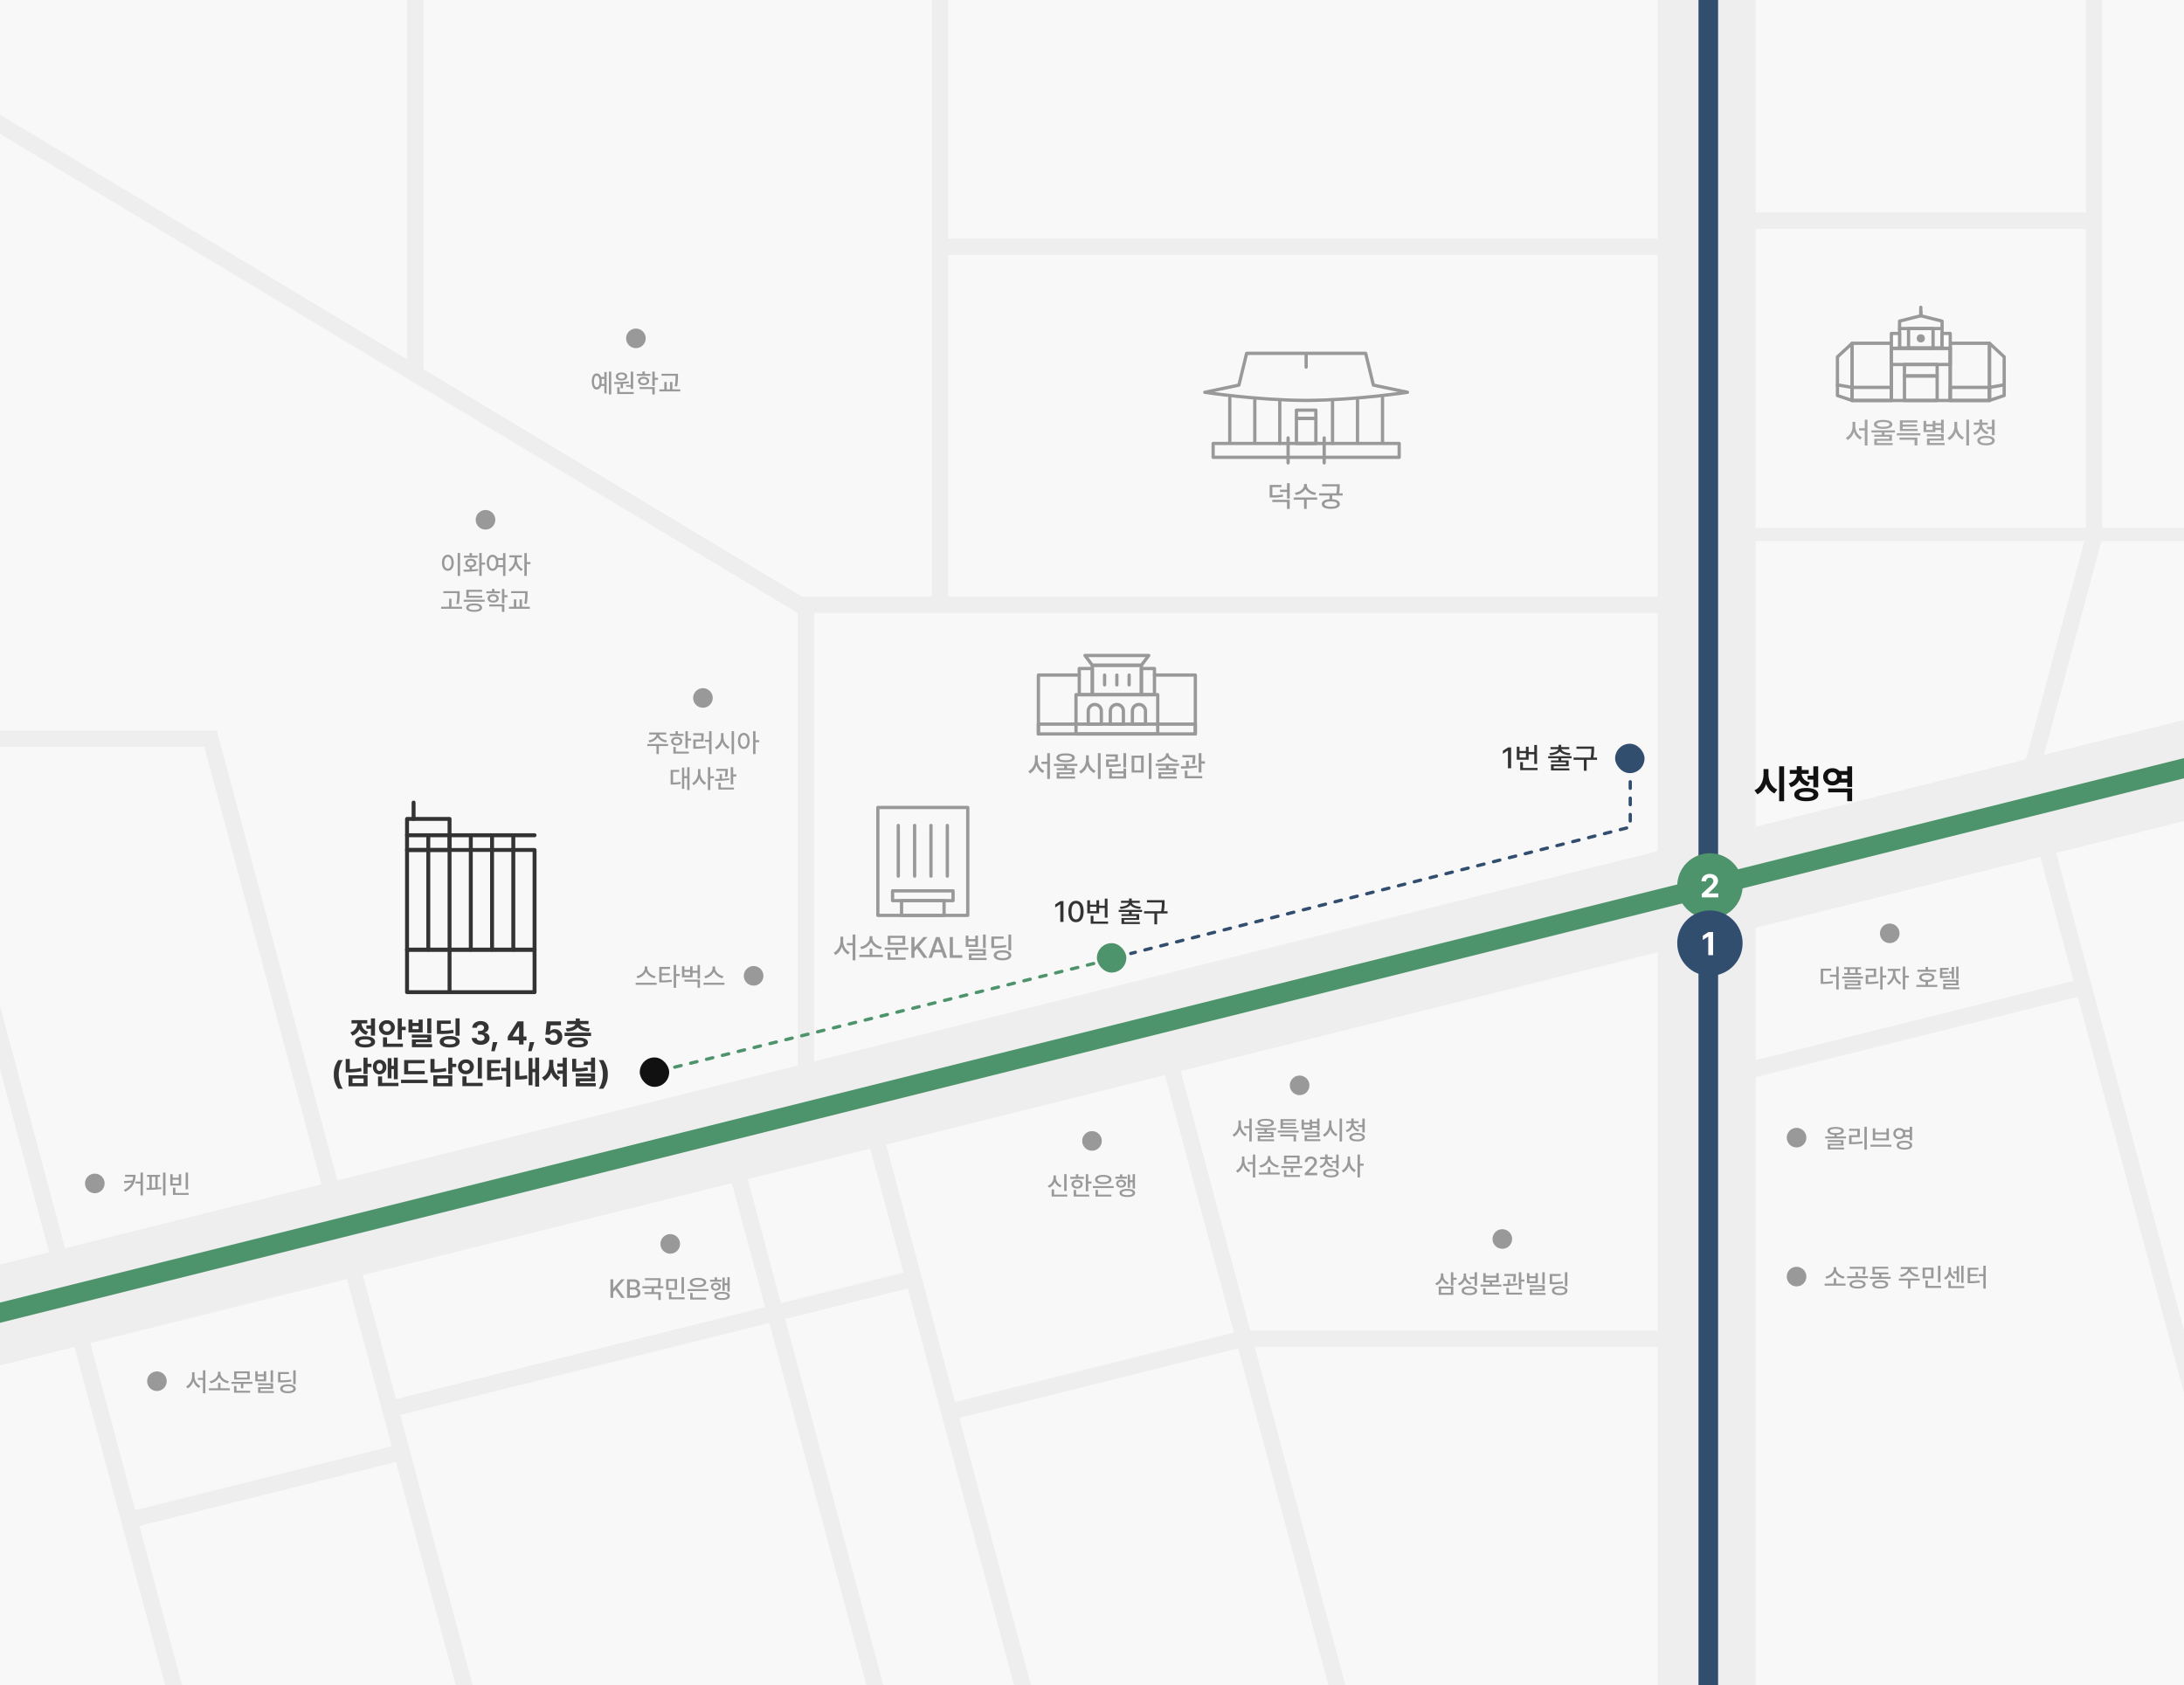 <svg xmlns="http://www.w3.org/2000/svg" width="1336" height="1031" viewBox="0 0 1336 1031">
    <rect x="0" y="0" width="1336" height="1031" fill="#808080" stroke="none"/>
    <defs>
        <clipPath id="clip-path">
            <path id="패스_7226" data-name="패스 7226" d="M0 0h1336v1031H0z" transform="translate(292 910)" style="stroke:#707070;fill:none"/>
        </clipPath>
        <style>
            .cls-15,.cls-16,.cls-5,.cls-7{fill:none}.cls-4{fill:#999}.cls-5,.cls-7,.cls-8{stroke:#999}.cls-15,.cls-16,.cls-5,.cls-7,.cls-8{stroke-linecap:round}.cls-15,.cls-5,.cls-8{stroke-linejoin:round}.cls-5,.cls-7,.cls-8{stroke-width:2px}.cls-13,.cls-8{fill:#fff}.cls-11{fill:#4d936b}.cls-12{fill:#324e6f}.cls-14{fill:#333}.cls-15,.cls-16{stroke:#333;stroke-width:2.4px}.cls-19{fill:#111}
        </style>
    </defs>
    <g id="map_pc" transform="translate(-292 -910)" style="clip-path:url(#clip-path)">
        <g id="map" transform="translate(0 -748)">
            <path id="사각형_1215" data-name="사각형 1215" transform="translate(292 1658)" style="fill:#f8f8f8" d="M0 0h1336v1031H0z"/>
            <g id="주변_건물" data-name="주변 건물" transform="translate(-6 534)">
                <path id="패스_7245" data-name="패스 7245" class="cls-4" d="M-35.922-9.109V-11.5h-1.5v2.391a7.181 7.181 0 0 1-3.625 6.328l.937 1.2a7.484 7.484 0 0 0 3.453-4.555 7.144 7.144 0 0 0 3.407 4.292l.906-1.187a6.733 6.733 0 0 1-3.578-6.078zm2.031 2.3h3.125v8.168h1.466v-14.031h-1.469v4.656h-3.125zm13.125-5.7c-3.156-.008-5.008.859-5 2.406-.008 1.57 1.844 2.422 5 2.422s4.992-.852 5-2.422c-.007-1.553-1.843-2.42-5-2.413zm-6.375 6.828h5.625v1.2h-4.094v1.109h8.156v1.094h-8.141v3.465h10V.047h-8.547V-1.2h8.156v-3.284h-4.047v-1.2h5.656v-1.175h-12.764zm2.922-4.422c-.008-.82 1.227-1.289 3.453-1.3 2.242.008 3.477.477 3.469 1.3.008.867-1.227 1.3-3.469 1.312-2.226-.009-3.461-.451-3.453-1.318zm23.672 4.8h-12.8v1.172h12.8zm-11.344 3.569h8.2v3.062h1.516v-4.25h-9.719zm.219-4.766h9.656v-1.141h-8.156v-1.234h7.7V-10h-7.7v-1.141h8.062v-1.172h-9.562zm23.844-6.172H10.7v1.922H7.641v-1.281H6.172v1.891h-3.5v-1.891H1.187v6.125h6.454v-1.156H10.7v1.672h1.469zm-9.5 5.578V-9h3.5v1.906zm.344 3.484H10.7v1.172H3.047v3.594h9.625V-.031H4.531v-1.3h7.641v-3.435H3.016zM7.641-8.2v-1.409H10.7V-8.2zm11.844-.906V-11.5h-1.5v2.391a7.047 7.047 0 0 1-3.75 6.328l.906 1.25a7.458 7.458 0 0 0 3.617-4.562A7.215 7.215 0 0 0 22.3-1.844l.891-1.172a6.787 6.787 0 0 1-3.707-6.093zm4.968 10.465h1.484v-14.031h-1.484zm8.625-11.046v-.172h3.047v-1.187h-3.031v-1.687h-1.485v1.687h-3.047v1.187h3.047v.172a4.545 4.545 0 0 1-3.437 4.156l.7 1.141a5.506 5.506 0 0 0 3.5-3.117 5.426 5.426 0 0 0 3.487 2.757l.7-1.156c-2.129-.594-3.481-2.133-3.481-3.781zM30.422-1.3c-.008 1.648 1.8 2.6 4.734 2.594 2.93.008 4.727-.945 4.734-2.594-.008-1.641-1.8-2.57-4.734-2.578-2.937.011-4.742.941-4.734 2.578zm1.469 0c-.008-.9 1.209-1.419 3.265-1.419s3.258.519 3.266 1.419c-.008.909-1.211 1.448-3.266 1.456C33.1.148 31.883-.391 31.891-1.3zm3.8-6.234h2.672v3.344h1.484v-8.484h-1.488v3.924h-2.672zm-69.457 20.425V10.5h-1.5v2.391a7.181 7.181 0 0 1-3.625 6.328l.937 1.2a7.484 7.484 0 0 0 3.454-4.552 7.144 7.144 0 0 0 3.406 4.289l.906-1.187a6.733 6.733 0 0 1-3.578-6.078zm2.031 2.3h3.125v8.172h1.469V9.328h-1.469v4.656h-3.125zm19.562 5.141h-5.734V17h-1.469v3.328h-5.609v1.219h12.812zm-12.375-4.3.656 1.219a7.428 7.428 0 0 0 5.242-3.766 7.433 7.433 0 0 0 5.273 3.766l.641-1.219c-2.7-.453-5.141-2.531-5.141-4.75v-1.063h-1.562v1.062c-.006 2.219-2.413 4.297-5.108 4.75zm26.187.375h-12.811v1.2h5.781v2.719h1.469v-2.717h5.563zm-11.217 6.624h9.8v-1.2h-8.316V19h-1.484zm.047-8.078h9.515V9.984h-9.515zm1.453-1.172v-2.625h6.594v2.625zM3.156 22h7.609v-1.469H5.547v-.094l2.3-2.328c2.125-2.086 2.719-3.094 2.734-4.359-.016-1.836-1.523-3.219-3.7-3.219a3.415 3.415 0 0 0-3.719 3.437h1.619a1.912 1.912 0 0 1 2.062-2A1.889 1.889 0 0 1 8.937 13.8c0 .992-.617 1.711-1.859 3l-3.922 3.95zm13.937-9.687v-.172h3.047v-1.188h-3.031V9.266h-1.484v1.687h-3.047v1.187h3.047v.172a4.545 4.545 0 0 1-3.437 4.156l.7 1.141a5.506 5.506 0 0 0 3.5-3.117 5.426 5.426 0 0 0 3.484 2.758l.7-1.156c-2.127-.594-3.478-2.133-3.478-3.781zM14.437 20.7c-.008 1.648 1.8 2.6 4.734 2.594 2.93.008 4.727-.945 4.734-2.594-.008-1.641-1.8-2.57-4.734-2.578-2.937.011-4.741.941-4.734 2.578zm1.469 0c-.008-.906 1.211-1.422 3.266-1.422s3.258.516 3.266 1.422c-.008.906-1.211 1.445-3.266 1.453-2.055-.005-3.272-.544-3.266-1.453zm3.8-6.234h2.672v3.344h1.484V9.328h-1.487v3.922H19.7zm11.172-1.578V10.5h-1.487v2.391a7.167 7.167 0 0 1-3.609 6.281l.922 1.2a7.519 7.519 0 0 0 3.445-4.492 7.257 7.257 0 0 0 3.32 4.227l.922-1.187a6.843 6.843 0 0 1-3.516-6.029zm4.562 10.437h1.484v-7.153h2.25v-1.266h-2.25V9.328h-1.487z" transform="translate(1093 1821)"/>
                <path id="패스_7246" data-name="패스 7246" class="cls-4" d="M-36.109-10.656v-1.3h-1.469v1.328a5 5 0 0 1-3.484 4.719l.8 1.172a5.83 5.83 0 0 0 3.484-3.437 5.708 5.708 0 0 0 3.266 3.047L-32.7-6.3a4.708 4.708 0 0 1-3.409-4.356zm-2.8 11.812h8.937v-5.047h-8.937zm1.453-1.2V-2.7h6.016v2.653zm6-4.469h1.484v-3.549h2.031v-1.219h-2.031v-3.391h-1.484zm9.281-6.062v-1.312h-1.469v1.375a5.006 5.006 0 0 1-3.547 4.734l.8 1.187a5.79 5.79 0 0 0 3.516-3.469 5.576 5.576 0 0 0 3.281 3.047l.812-1.156a4.641 4.641 0 0 1-3.39-4.409zm-2.719 9.234C-24.9.344-23.1 1.3-20.156 1.3c2.93.008 4.727-.953 4.734-2.641-.008-1.7-1.8-2.68-4.734-2.672-2.944-.01-4.744.974-4.735 2.669zm1.469 0c-.008-.961 1.211-1.516 3.266-1.516 2.039 0 3.258.555 3.266 1.516-.007.927-1.224 1.474-3.263 1.466-2.055.008-3.274-.539-3.266-1.469zm3.516-7.266h2.953v4.2h1.484v-8.266h-1.484v2.844h-2.953zm9.734-3.531h-1.469v5.656h3.969v1.375h-5.641v1.219H-.547v-1.221H-6.2v-1.375h4v-5.656h-1.488v1.656h-6.484zM-11.7 1.031h9.719v-1.2H-10.2v-2.722h-1.5zm1.531-8.719v-1.64h6.484v1.641zm18.481-3.921H1.25v1.219h5.6a19.118 19.118 0 0 1-.367 3.562l1.469.141a22.363 22.363 0 0 0 .359-4.141zM.406-5.484l.141 1.2a53.567 53.567 0 0 0 8.734-.578l-.094-1.075c-1.406.2-2.953.312-4.453.375v-2.907H3.266v2.953c-1.024.024-2 .032-2.86.032zm2.125 6.515h9.516v-1.2H4.016v-2.94H2.531zm7.547-3.187h1.516v-4.813h1.922v-1.25h-1.922v-4.453h-1.516zm15.859-10.516h-1.468v7.281h1.469zM15.078-5.953h6.656v-6.141h-1.468v1.906h-3.735v-1.906h-1.453zm1.453-1.187v-1.907h3.734v1.906zm.219 3.578h7.734v1.2H16.8v3.549h9.625V.031h-8.191v-1.312h7.719v-3.438h-9.2zm23.031-9.109H38.3v8.531h1.484zM29.016-5.344h1.172a34.894 34.894 0 0 0 6.937-.469l-.141-1.219a32.076 32.076 0 0 1-6.5.484v-3.844h5.187v-1.2h-6.655zm1.3 3.969c0 1.7 1.8 2.7 4.766 2.7C38 1.32 39.82.32 39.828-1.375c-.008-1.711-1.828-2.711-4.75-2.7-2.961-.011-4.766.989-4.766 2.7zm1.5 0c0-.992 1.2-1.531 3.266-1.531 2.055 0 3.289.539 3.281 1.531.008.961-1.227 1.516-3.281 1.516-2.074 0-3.27-.555-3.27-1.516z" transform="translate(1217 1915)"/>
                <path id="패스_7238" data-name="패스 7238" class="cls-4" d="M-20.031-10.687v-1.063h-1.562v1.062c-.008 2.281-2.422 4.422-5.078 4.922l.656 1.234A7.609 7.609 0 0 0-20.8-8.453a7.483 7.483 0 0 0 5.2 3.922l.687-1.234c-2.687-.485-5.118-2.641-5.118-4.922zm-7.11 10.171h12.812V-1.75h-12.812zm21.016-10.921h-6.594v9.453h1.125a38.616 38.616 0 0 0 6.609-.437l-.141-1.2a36.412 36.412 0 0 1-6.094.437v-3.144h4.812v-1.188h-4.812v-2.7h5.094zm2.234 12.765h1.484v-7.234h2.25v-1.25h-2.25v-5.516h-1.484zm6.563-13.172H1.187v6.75h6.454v-2.781H10.7v3.531h1.484v-8.328H10.7v3.578H7.641v-2.75H6.172v2.2h-3.5zm0 5.547v-2.172h3.5V-6.3zM2.7-2.453h8v3.781h1.484v-4.969H2.7zm18.75-8.234v-1.063h-1.559v1.062c-.008 2.281-2.422 4.422-5.078 4.922l.656 1.234a7.609 7.609 0 0 0 5.219-3.922 7.483 7.483 0 0 0 5.2 3.922l.687-1.234c-2.692-.484-5.122-2.64-5.122-4.921zM14.344-.516h12.812V-1.75H14.344z" transform="translate(714 1727)"/>
                <path id="패스_7236" data-name="패스 7236" class="cls-4" d="M-15.547-12.672h-1.484V1.359h1.484zm-11.109 5.953c0 3.023 1.508 4.93 3.625 4.922 2.078.008 3.609-1.9 3.609-4.922 0-2.992-1.531-4.9-3.609-4.906-2.117.008-3.625 1.914-3.625 4.906zm1.437 0c-.008-2.2.883-3.57 2.187-3.578 1.281.008 2.172 1.383 2.172 3.578 0 2.227-.891 3.594-2.172 3.594-1.304 0-2.195-1.367-2.187-3.594zm22.875-5.953h-1.484v14h1.484v-6.89h2.11v-1.25h-2.11zm-11.14 10.188.234 1.234a50.223 50.223 0 0 0 8.719-.562l-.094-1.094a41.383 41.383 0 0 1-3.656.328v-1.367c1.581-.227 2.633-1.188 2.64-2.539-.007-1.578-1.39-2.616-3.375-2.625-1.992.008-3.359 1.047-3.344 2.625-.016 1.352 1.016 2.3 2.594 2.539v1.422c-1.334.039-2.617.039-3.718.039zm.266-7.344h8.391v-1.187h-3.454v-1.625h-1.485v1.625h-3.453zm2.25 3.344c0-.9.781-1.469 1.953-1.469s1.945.57 1.953 1.469c-.008.891-.781 1.445-1.953 1.437-1.173.008-1.954-.547-1.954-1.437zm15.28-5.141C2.227-11.617.75-9.711.766-6.719.75-3.7 2.227-1.789 4.312-1.8a3.281 3.281 0 0 0 3.047-2.216h3.359v5.375h1.469v-14.031h-1.468v3.047H7.258a3.251 3.251 0 0 0-2.946-2zm-2.14 4.906c.008-2.2.875-3.57 2.141-3.578 1.266.008 2.133 1.383 2.141 3.578-.008 2.227-.875 3.594-2.141 3.594S2.18-4.492 2.172-6.719zM7.68-8.406h3.039v3.172h-3a7.425 7.425 0 0 0 .141-1.484 8.1 8.1 0 0 0-.18-1.688zm11.539-.141v-1.484h3.047v-1.234h-7.672v1.234h3.156v1.484a7.1 7.1 0 0 1-3.672 6.031l.875 1.172A7.651 7.651 0 0 0 18.5-5.859 7.16 7.16 0 0 0 21.953-1.7l.847-1.159a6.611 6.611 0 0 1-3.581-5.688zm4.547 9.875h1.484v-7.2h2.25v-1.25h-2.25v-5.547h-1.484zm-39.578 9.344H-25.8v1.2h8.5v.172a30.529 30.529 0 0 1-.547 6.375l1.5.156a33.425 33.425 0 0 0 .531-6.531zm-11.329 10.766h12.766V20.2h-6.437v-4.934h-1.469V20.2h-4.859zm26.61-5.532h-12.782v1.219H-.531zm-11.269 4.86c0 1.625 1.82 2.539 4.859 2.531 3.016.008 4.82-.906 4.828-2.531-.008-1.625-1.812-2.547-4.828-2.547-3.036 0-4.859.922-4.859 2.547zm.078-6.078h9.7v-1.2h-8.228v-2.441h8.141V9.828h-9.609zm1.422 6.078c-.008-.891 1.219-1.391 3.359-1.406 2.109.016 3.344.516 3.344 1.406s-1.234 1.383-3.344 1.391c-2.137-.009-3.359-.493-3.359-1.391zM8.875 10.75H5.453V9.266H3.969v1.484H.531v1.187h8.344zM1.3 15.109c-.011 1.539 1.38 2.547 3.4 2.547s3.391-1.008 3.391-2.547-1.372-2.531-3.391-2.546c-2.02.015-3.411 1.015-3.4 2.546zM2.266 20h7.766v3.328h1.484V18.8h-9.25zm.469-4.891c-.016-.859.781-1.4 1.969-1.406 1.187.008 1.984.547 2 1.406-.016.867-.812 1.391-2 1.391s-1.985-.523-1.97-1.391zm7.3 2.969h1.484v-3.719h2.031v-1.234h-2.034v-3.8h-1.485zm15.687-7.406H15.656v1.2h8.578v.3a28.74 28.74 0 0 1-.484 6.128l1.453.156a32.16 32.16 0 0 0 .516-6.281zM14.344 21.438h12.765V20.2h-4.8v-4.528h-1.45V20.2h-2.015v-4.528h-1.485V20.2h-3.015z" transform="translate(595 1475)"/>
                <path id="패스_7235" data-name="패스 7235" class="cls-4" d="M-15.094-12.672h-1.422v14h1.422zm-11.89 6.047c0 3.039 1.187 4.945 3.016 4.937a2.84 2.84 0 0 0 2.625-2.187h2.031V.641h1.406v-13.047h-1.406v3.031h-2.039a2.818 2.818 0 0 0-2.617-2.172c-1.832-.008-3.016 1.891-3.016 4.922zm1.359 0c-.008-2.234.617-3.539 1.656-3.531 1.031-.008 1.687 1.3 1.687 3.531s-.656 3.539-1.687 3.531c-1.039.008-1.664-1.306-1.656-3.531zm4.586-1.547h1.727v3.078h-1.727a9.379 9.379 0 0 0 .117-1.531 9.577 9.577 0 0 0-.117-1.547zm19.367-4.484h-1.484v8.219h-2.813v1.047h2.812v1.344h1.484zm-11.7 6.391.188 1.187c1.133 0 2.437 0 3.8-.055v2.648H-7.9v-2.726c1.234-.086 2.492-.211 3.687-.414l-.094-1.062a82.441 82.441 0 0 1-9.068.421zm1.094-3.391c-.008 1.492 1.414 2.437 3.484 2.437 2.047 0 3.469-.945 3.469-2.437S-6.75-12.125-8.8-12.125c-2.075 0-3.489.984-3.481 2.469zm.844 10.687h10.106v-1.2h-8.641v-2.909h-1.469zm.562-10.687c-.008-.836.836-1.375 2.078-1.359 1.2-.016 2.055.523 2.062 1.359-.01.828-.868 1.344-2.068 1.344-1.239 0-2.083-.516-2.075-1.344zM8.875-11.25H5.453v-1.484H3.969v1.484H.531v1.187h8.344zM1.3-6.891c-.011 1.539 1.38 2.547 3.4 2.547s3.394-1.008 3.394-2.547S6.719-9.422 4.7-9.437c-2.02.015-3.411 1.015-3.4 2.546zM2.266-2h7.766v3.328h1.484V-3.2h-9.25zm.469-4.891C2.719-7.75 3.516-8.289 4.7-8.3c1.187.008 1.984.547 2 1.406-.016.867-.812 1.391-2 1.391s-1.981-.52-1.966-1.388zm7.3 2.969h1.484v-3.719h2.031v-1.234h-2.034v-3.8h-1.485zm15.687-7.406H15.656v1.2h8.578v.3A28.74 28.74 0 0 1 23.75-3.7l1.453.156a32.16 32.16 0 0 0 .516-6.281zM14.344-.562h12.765V-1.8h-4.8v-4.528h-1.45V-1.8h-2.015v-4.528h-1.485V-1.8h-3.015z" transform="translate(687 1364)"/>
                <path id="패스_7237" data-name="패스 7237" class="cls-4" d="M-21.289-4.781h-12.766v1.2h5.625v4.893h1.453v-4.89h5.687zm-12.047-2.235.563 1.172a6.946 6.946 0 0 0 5.1-3.086 6.937 6.937 0 0 0 5.133 3.086l.547-1.172c-2.648-.359-4.8-1.914-4.828-3.641h4.328v-1.187h-10.374v1.187h4.359c-.047 1.727-2.219 3.282-4.828 3.641zm24.109-5.641h-1.484v10.47h1.484v-4.735H-7.2v-1.234h-2.027zm-10.984 2.829h8.344v-1.2h-3.422v-1.641h-1.484v1.641h-3.437zm.766 3.312c-.008 1.586 1.375 2.616 3.406 2.625 2.008-.008 3.391-1.039 3.391-2.625 0-1.6-1.383-2.648-3.391-2.641-2.031-.007-3.414 1.04-3.406 2.641zm1.345 7.547h9.469v-1.2h-7.984v-2.847H-18.1zm.094-7.547c-.016-.922.781-1.492 1.969-1.5 1.187.008 1.984.578 2 1.5-.016.914-.812 1.477-2 1.469-1.19.008-1.986-.553-1.971-1.469zm23.264-6.156H3.789v5.266H1.227v1.234h2.562v7.531h1.469zM-5.914-10.2h4.875v2.594h-4.844v5.641h1.109a36.4 36.4 0 0 0 6.406-.469l-.124-1.222a32.893 32.893 0 0 1-5.908.437v-3.187H.4v-5h-6.314zM12.57-9.109V-11.5h-1.5v2.391a7.047 7.047 0 0 1-3.75 6.328l.906 1.25a7.458 7.458 0 0 0 3.617-4.562 7.215 7.215 0 0 0 3.539 4.25l.891-1.172a6.787 6.787 0 0 1-3.703-6.094zm4.969 10.468h1.484v-14.031h-1.484zm7.469-12.984c-2.094.008-3.586 1.914-3.578 4.906-.008 3.019 1.484 4.93 3.578 4.919 2.094.008 3.586-1.9 3.594-4.922-.008-2.989-1.502-4.895-3.594-4.903zm-2.156 4.906c-.008-2.2.883-3.57 2.156-3.578 1.3.008 2.172 1.383 2.172 3.578 0 2.227-.875 3.594-2.172 3.594-1.274 0-2.164-1.367-2.156-3.594zm7.828 8.047h1.484v-7.265h2.25v-1.25h-2.25v-5.484H30.68zm-38.891 8h-1.422v5.547h-1.812V9.609H-12.8v13h1.359v-6.515h1.812v7.234h1.422zm-11.547 10.641h.937a24.667 24.667 0 0 0 5.172-.422l-.109-1.219a22.968 22.968 0 0 1-4.516.375v-6.484h3.766v-1.2h-5.25zm18.219-7.078V10.5h-1.484v2.391a7.167 7.167 0 0 1-3.609 6.281l.922 1.2a7.519 7.519 0 0 0 3.445-4.492 7.257 7.257 0 0 0 3.32 4.227l.922-1.187a6.843 6.843 0 0 1-3.516-6.029zm4.562 10.437h1.485v-7.156h2.25v-1.266h-2.25V9.328H3.023zm12.2-12.937H8.164v1.219h5.6a19.118 19.118 0 0 1-.367 3.562l1.469.141a22.363 22.363 0 0 0 .359-4.141zM7.32 16.516l.141 1.2a53.567 53.567 0 0 0 8.734-.578l-.095-1.075c-1.406.2-2.953.313-4.453.375v-2.907H10.18v2.953c-1.024.024-2 .032-2.86.032zm2.125 6.516h9.516v-1.2H10.93v-2.941H9.445zm7.547-3.187h1.516v-4.814h1.922v-1.25h-1.922V9.328h-1.516z" transform="translate(728 1584)"/>
                <path id="패스_7241" data-name="패스 7241" class="cls-4" d="M-13.086-11.25h-6.391v1.2h4.914a10.245 10.245 0 0 1-.406 2.281l-5.227.328.234 1.281 4.539-.43a10.044 10.044 0 0 1-4.82 4.539l.828 1.125c4.977-2.527 6.321-6.199 6.329-10.324zm-.031 5.344h3.078v7.234h1.469v-14h-1.469v5.547h-3.078zm18.359-6.766h-1.5v14h1.5zM-6.43-3.3l.172 1.234a58.626 58.626 0 0 0 8.938-.543L2.6-3.7c-.7.078-1.414.148-2.141.2v-6.516h1.455v-1.219h-7.969v1.219h1.469v6.7c-.648.016-1.266.016-1.844.016zm3.281-.039v-6.68h2.157v6.6c-.727.036-1.453.067-2.156.083zm12.766-8.333H8.164V-4.7h6.656v-6.969h-1.468v2.234H9.617zm0 5.781v-2.39h3.734v2.391zM9.8 1.031h9.578v-1.2H11.3v-3.222H9.8zm7.75-3.375h1.484v-10.312h-1.479z" transform="translate(394 1854)"/>
                <path id="패스_7247" data-name="패스 7247" class="cls-4" d="M-37.023-1.672h-5.734V-5h-1.469v3.328h-5.609v1.219h12.812zM-49.4-5.969l.656 1.219A7.428 7.428 0 0 0-43.5-8.516a7.433 7.433 0 0 0 5.273 3.766l.641-1.219c-2.7-.453-5.141-2.531-5.141-4.75v-1.062h-1.562v1.062C-44.3-8.5-46.7-6.422-49.4-5.969zm19.7 2.094c-3 0-4.922.961-4.922 2.594S-32.7 1.3-29.7 1.3c3.031.008 4.945-.953 4.953-2.578-.003-1.636-1.917-2.597-4.953-2.597zM-36-5.031h12.734v-1.2h-6.164v-2.628h-1.453v2.625h-5.109zm1.484-5.766h8.187A12.574 12.574 0 0 1-26.7-7.25l1.453.156a12.606 12.606 0 0 0 .391-3.719v-1.172h-9.656zm1.375 9.516c-.016-.922 1.32-1.461 3.437-1.469 2.141.008 3.469.547 3.484 1.469-.007.906-1.335 1.429-3.48 1.437-2.113-.008-3.448-.531-3.433-1.437zM-9.4-5.859h-5.67v-1.485h4.187v-1.187h-8.234v-2.328h8.141v-1.172h-9.609v4.687h4.078v1.484h-5.673v1.187H-9.4zm-11.264 4.64c0 1.625 1.82 2.539 4.859 2.547 3.016-.008 4.82-.922 4.828-2.547-.008-1.625-1.812-2.539-4.828-2.547-3.039.008-4.859.922-4.859 2.547zm1.5 0c-.008-.883 1.219-1.391 3.359-1.391 2.109 0 3.344.508 3.344 1.391 0 .9-1.234 1.391-3.344 1.375-2.14.016-3.367-.476-3.359-1.375zM8.32-4.781H-4.445v1.2H1.18v4.893h1.453v-4.89H8.32zM-3.727-7.016l.562 1.172a6.946 6.946 0 0 0 5.1-3.086A6.937 6.937 0 0 0 7.07-5.844l.547-1.172c-2.648-.359-4.8-1.914-4.828-3.641h4.328v-1.187H-3.258v1.187H1.1C1.055-8.93-1.117-7.375-3.727-7.016zm20.5-4.469h-6.656v6.578h6.656zm-5.2 5.391v-4.187H15.3v4.187zm.266 7h9.578V-.312h-8.081v-3.282h-1.5zm7.672-3.531h1.484v-10.031h-1.487zm15.637-10.047h-1.406v10.5h1.406zM23.18-5.266l.828 1.141a5.573 5.573 0 0 0 2.742-3.141 4.955 4.955 0 0 0 2.57 2.781l.828-1.141a4.421 4.421 0 0 1-2.7-4.078v-2h-1.44v2a5.021 5.021 0 0 1-2.828 4.438zm2.687 6.3h9.687v-1.2h-8.218v-3.287h-1.469zm3.033-9.05h2.047v5.437h1.422v-9.844h-1.424v3.187H28.9zm19.812-4.656h-1.47V-7.5h-2.781v1.219h2.781v7.64h1.469zM37.68-1.953h1.094a38.308 38.308 0 0 0 6.391-.422l-.156-1.2a32.264 32.264 0 0 1-5.828.391v-3.128h4.453V-7.5H39.18v-2.719h5.047v-1.2H37.68z" transform="translate(1464 1911)"/>
                <path id="패스_7248" data-name="패스 7248" class="cls-4" d="M6.891-12.516c-3.156-.008-5.008.859-5 2.406-.008 1.446 1.554 2.282 4.25 2.41v.984H.516v1.187h12.765v-1.19H7.594V-7.7c2.727-.117 4.289-.953 4.3-2.406-.011-1.55-1.847-2.417-5.003-2.41zM2.047-3.359H10.2v1.094H2.062v3.452h10V.047H3.516V-1.2h8.156v-3.284H2.047zm1.391-6.75c-.008-.82 1.227-1.289 3.453-1.3 2.242.008 3.477.477 3.469 1.3.008.867-1.227 1.3-3.469 1.312-2.227-.003-3.461-.445-3.454-1.312zm22.531-2.562h-1.485v14.03h1.484zM15.125-10.2h5.047v2.719h-5.031V-2h1.187a41.329 41.329 0 0 0 7.062-.516l-.14-1.218a39.607 39.607 0 0 1-6.594.5V-6.3h5.031v-5.109h-6.562zm25.859 8.5H28.172v1.216h12.812zM29.641-4.359h9.828V-11.7H38v2.516h-6.875V-11.7h-1.484zm1.484-1.172v-2.485H38v2.484zm14.75-6.328A3.394 3.394 0 0 0 42.2-8.5a3.4 3.4 0 0 0 3.672 3.344A3.7 3.7 0 0 0 48.68-6.3h3.508v1.891h1.484v-8.266h-1.485v1.975h-3.5a3.69 3.69 0 0 0-2.812-1.159zM43.625-8.5a2.05 2.05 0 0 1 2.25-2.078A2.049 2.049 0 0 1 48.094-8.5a2.066 2.066 0 0 1-2.219 2.078 2.067 2.067 0 0 1-2.25-2.078zm.625 7.109c-.008 1.7 1.8 2.7 4.734 2.687 2.916.004 4.727-.984 4.735-2.687C53.711-3.1 51.9-4.1 48.984-4.094c-2.929-.006-4.742.994-4.734 2.703zm1.453 0c-.008-1 1.227-1.555 3.281-1.562 2.055.008 3.281.562 3.281 1.562 0 .961-1.227 1.523-3.281 1.516C46.93.133 45.7-.43 45.7-1.391zm3.664-8.125h2.82v2h-2.82a3.37 3.37 0 0 0 .148-.984 3.545 3.545 0 0 0-.148-1.016z" transform="translate(1414 1826)"/>
                <path id="패스_7242" data-name="패스 7242" class="cls-4" d="M-29.008-9.109V-11.5h-1.5v2.391a7.181 7.181 0 0 1-3.625 6.328l.937 1.2a7.484 7.484 0 0 0 3.453-4.555 7.144 7.144 0 0 0 3.406 4.289l.906-1.187a6.733 6.733 0 0 1-3.577-6.075zm2.031 2.3h3.125v8.168h1.469v-14.031h-1.469v4.656h-3.125zm19.563 5.137h-5.734V-5h-1.469v3.328h-5.609v1.219h12.812zm-12.375-4.3.656 1.219a7.428 7.428 0 0 0 5.242-3.766A7.433 7.433 0 0 0-8.617-4.75l.641-1.219c-2.7-.453-5.141-2.531-5.141-4.75v-1.062h-1.563v1.062c-.008 2.219-2.414 4.297-5.109 4.75zM6.4-5.594H-6.414v1.2h5.781v2.719H.836v-2.716H6.4zM-4.82 1.031h9.8v-1.2h-8.316V-3H-4.82zm.047-8.078h9.515v-4.969h-9.515zm1.453-1.172v-2.625h6.593v2.625zm22.344-4.453h-1.469v7.281h1.469zM8.164-5.953h6.656v-6.141h-1.468v1.906H9.617v-1.906H8.164zm1.453-1.188v-1.906h3.734v1.906zm.219 3.578h7.734v1.2H9.883v3.55h9.625V.031H11.32v-1.312h7.719v-3.438h-9.2zm23.031-9.109h-1.484v8.531h1.484zM22.1-5.344h1.172a34.894 34.894 0 0 0 6.937-.469l-.139-1.218a32.076 32.076 0 0 1-6.5.484v-3.844h5.187v-1.2H22.1zm1.3 3.969c0 1.7 1.8 2.7 4.766 2.7 2.922-.008 4.742-1.008 4.75-2.7-.008-1.711-1.828-2.711-4.75-2.7-2.966-.011-4.766.989-4.766 2.7zm1.5 0c0-.992 1.2-1.531 3.266-1.531 2.055 0 3.289.539 3.281 1.531.008.961-1.227 1.516-3.281 1.516-2.072 0-3.266-.555-3.266-1.516z" transform="translate(446 1975)"/>
                <path id="패스_3802" data-name="패스 3802" class="cls-4" d="M0 0h14v14H0z" transform="translate(1322 1874)"/>
                <path id="패스_7249" data-name="패스 7249" class="cls-4" d="M-35.813-11.375h-6.422v9.3h1.109a31.614 31.614 0 0 0 6.359-.469l-.172-1.219a30.049 30.049 0 0 1-5.8.453v-6.828h4.922zm-.8 4.937h3.891v7.8h1.484v-14.034h-1.484v5h-3.891zm19.078-5.812h-10.387v1.125h2.047V-8.7h-1.984v1.141h10.266V-8.7h-1.969v-2.422h2.031zm-11.559 6.891h12.766v-1.172h-12.766zm1.531 2.2h8.156v1.047h-8.141v3.3h10V.062h-8.547v-1.124h8.156v-3.2h-9.625zm3.157-5.541v-2.422h3.359V-8.7zm20.047-3.969h-1.469V1.359h1.469v-7.312h2.25V-7.2h-2.25zm-10.36 2.469h4.937v2.734h-4.906v5.484h1.141a35.621 35.621 0 0 0 6.7-.516l-.141-1.2a33.218 33.218 0 0 1-6.234.469v-3.037h4.906v-5.141h-6.406zM3.437-8.547v-1.484h3.047v-1.234h-7.672v1.234h3.157v1.484A7.1 7.1 0 0 1-1.7-2.516l.875 1.172a7.651 7.651 0 0 0 3.544-4.515A7.16 7.16 0 0 0 6.172-1.7l.844-1.156a6.611 6.611 0 0 1-3.579-5.691zm4.547 9.875h1.485v-7.2h2.25v-1.25h-2.25v-5.547H7.984zM28.422-10.7h-5.016v-1.766h-1.469v1.766h-5.031v1.2h11.516zM16.3-.25h12.809v-1.2h-5.7V-3.3c2.422-.156 3.93-1.125 3.922-2.68.008-1.687-1.8-2.68-4.656-2.672-2.891-.008-4.68.984-4.672 2.672-.008 1.555 1.484 2.523 3.937 2.68v1.852H16.3zm3.219-5.734c-.016-.969 1.156-1.5 3.156-1.5 1.969 0 3.148.531 3.141 1.5.008.977-1.172 1.508-3.141 1.516-2.003-.009-3.175-.54-3.159-1.516zm16.562-5.859H30.75v6.219h.906A28.657 28.657 0 0 0 36.812-6l-.141-1.156a23.257 23.257 0 0 1-4.531.344v-1.422h3.391v-1.141h-3.39v-1.3h3.937zm-3.409 8.452h7.937v1.109H32.7v3.469h9.891V.031h-8.419v-1.218h7.891v-3.375h-9.391zm3.5-5h1.734v3.125h1.406v-7.156h-1.406v2.844h-1.734zm4.484 3.25h1.406v-7.516h-1.406z" transform="translate(1454 1728)"/>
                <path id="패스_7243" data-name="패스 7243" class="cls-4" d="M-36.586 0h1.719v-3.516l1.328-1.531L-29.9 0h2.078L-32.4-6.219l4.562-5.094h-2.156l-4.734 5.391h-.141v-5.391h-1.719zm10.172 0h4.328c2.641 0 3.828-1.312 3.828-3.047a2.623 2.623 0 0 0-2.344-2.8v-.109A2.32 2.32 0 0 0-18.7-8.344c0-1.68-1.164-2.969-3.578-2.969h-4.141zm1.714-1.469v-3.609h2.516a2.014 2.014 0 0 1 2.219 1.953c0 .937-.656 1.648-2.281 1.656zm0-4.953v-3.422h2.312c1.352 0 2 .7 2 1.641a1.848 1.848 0 0 1-2.031 1.781zm18.828-5.594h-9.578v1.2h8.109a16.889 16.889 0 0 1-.339 3.738h-9.375v1.2h5.641v2.391h-4.328V-2.3h8.453v3.628H-5.8v-4.812h-4.13v-2.391h5.687v-1.2h-1.945a17.56 17.56 0 0 0 .32-3.891zm10.031.531h-6.651v6.578h6.656zm-5.2 5.391v-4.187H2.7v4.187zm.266 7H8.8V-.312H.727v-3.282h-1.5zM6.9-2.625h1.483v-10.031H6.9zm16.467-2.734H10.6v1.187h12.767zm-11.39-4.047c-.008 1.766 1.953 2.836 5 2.844 3.031-.008 4.992-1.078 5-2.844-.008-1.758-1.969-2.8-5-2.8-3.047-.005-5.008 1.042-5 2.8zm.234 10.437h9.719v-1.2h-8.219v-2.862h-1.5zm1.3-10.437c-.008-1 1.32-1.609 3.469-1.609s3.477.609 3.469 1.609c.008 1.039-1.328 1.625-3.469 1.625s-3.48-.586-3.472-1.625zm22.859-3.266h-1.409v3.7h-1.625v-3.437h-1.391v8.078h1.391V-7.75h1.625v3.906h1.406zM24.352-9.906h7.078v-1.172h-2.782v-1.484H27.18v1.484h-2.828zm.548 3.062c0 1.453 1.25 2.406 3 2.406 1.789 0 3.031-.953 3.031-2.406S29.687-9.25 27.9-9.25c-1.752 0-3 .95-3 2.406zm1.328 0c0-.8.68-1.32 1.672-1.312 1.008-.008 1.7.516 1.687 1.312.008.8-.68 1.32-1.687 1.328-.994-.007-1.673-.531-1.673-1.328zm.719 5.687C26.93.414 28.711 1.3 31.68 1.3c2.977.008 4.758-.883 4.766-2.453-.008-1.586-1.789-2.484-4.766-2.484s-4.75.895-4.735 2.481zm1.469 0C28.4-2.039 29.6-2.508 31.68-2.5c2.086-.008 3.273.461 3.281 1.344-.008.844-1.2 1.328-3.281 1.312-2.08.016-3.28-.468-3.266-1.312z" transform="translate(708 1918)"/>
                <path id="패스_7244" data-name="패스 7244" class="cls-4" d="M-15.531-12.656h-1.484v10.25h1.484zm-11.532 7.094.8 1.172A6.036 6.036 0 0 0-22.8-7.945a5.88 5.88 0 0 0 3.437 3.3l.766-1.187a4.937 4.937 0 0 1-3.45-4.668v-1.391h-1.516v1.391a5.29 5.29 0 0 1-3.5 4.938zm2.375 6.594h9.578v-1.2h-8.078v-3.2h-1.5zm22.375-13.688H-3.8v10.469h1.484v-4.735h2.035v-1.234h-2.032zM-13.3-9.828h8.344v-1.2h-3.419v-1.641h-1.484v1.641H-13.3zm.766 3.312c-.005 1.586 1.378 2.616 3.409 2.625C-7.117-3.9-5.734-4.93-5.734-6.516c0-1.6-1.383-2.648-3.391-2.641-2.031-.007-3.414 1.04-3.406 2.641zm1.344 7.547h9.469v-1.2H-9.7v-2.847h-1.484zm.094-7.547c-.016-.922.781-1.492 1.969-1.5 1.187.008 1.984.578 2 1.5-.016.914-.812 1.477-2 1.469-1.186.008-1.982-.553-1.967-1.469zm24.377 1.157H.516v1.187h12.765zM1.891-9.406c-.008 1.766 1.953 2.836 5 2.844 3.031-.008 4.992-1.078 5-2.844-.008-1.758-1.969-2.8-5-2.8-3.047-.005-5.008 1.042-5 2.8zm.234 10.437h9.719v-1.2H3.625v-2.862h-1.5zm1.3-10.437c-.008-1 1.32-1.609 3.469-1.609s3.477.609 3.469 1.609c.008 1.039-1.328 1.625-3.469 1.625s-3.48-.586-3.472-1.625zm22.859-3.266h-1.409v3.7H23.25v-3.437h-1.391v8.078h1.391V-7.75h1.625v3.906h1.406zM14.266-9.906h7.078v-1.172h-2.782v-1.484h-1.468v1.484h-2.828zm.547 3.062c0 1.453 1.25 2.406 3 2.406 1.789 0 3.031-.953 3.031-2.406S19.6-9.25 17.812-9.25c-1.75 0-3 .95-3 2.406zm1.328 0c0-.8.68-1.32 1.672-1.312 1.008-.008 1.7.516 1.687 1.312.008.8-.68 1.32-1.687 1.328-.993-.007-1.672-.531-1.672-1.328zm.719 5.687C16.844.414 18.625 1.3 21.594 1.3c2.977.008 4.758-.883 4.766-2.453-.008-1.586-1.789-2.484-4.766-2.484s-4.75.895-4.735 2.481zm1.469 0c-.016-.883 1.187-1.352 3.266-1.344 2.086-.008 3.273.461 3.281 1.344-.008.844-1.2 1.328-3.281 1.312-2.079.017-3.283-.467-3.267-1.311z" transform="translate(966 1855)"/>
                <circle id="타원_413" data-name="타원 413" class="cls-4" cx="6" cy="6" r="6" transform="translate(1087 1782)"/>
                <circle id="타원_425" data-name="타원 425" class="cls-4" cx="6" cy="6" r="6" transform="translate(1211 1876)"/>
                <circle id="타원_414" data-name="타원 414" class="cls-4" cx="6" cy="6" r="6" transform="translate(960 1816)"/>
                <circle id="타원_415" data-name="타원 415" class="cls-4" cx="6" cy="6" r="6" transform="translate(702 1879)"/>
                <circle id="타원_416" data-name="타원 416" class="cls-4" cx="6" cy="6" r="6" transform="translate(388 1963)"/>
                <circle id="타원_417" data-name="타원 417" class="cls-4" cx="6" cy="6" r="6" transform="translate(350 1842)"/>
                <circle id="타원_418" data-name="타원 418" class="cls-4" cx="6" cy="6" r="6" transform="translate(722 1545)"/>
                <circle id="타원_419" data-name="타원 419" class="cls-4" cx="6" cy="6" r="6" transform="translate(589 1436)"/>
                <circle id="타원_420" data-name="타원 420" class="cls-4" cx="6" cy="6" r="6" transform="translate(681 1325)"/>
                <circle id="타원_421" data-name="타원 421" class="cls-4" cx="6" cy="6" r="6" transform="translate(1448 1689)"/>
                <circle id="타원_422" data-name="타원 422" class="cls-4" cx="6" cy="6" r="6" transform="translate(1391 1899)"/>
                <circle id="타원_424" data-name="타원 424" class="cls-4" cx="6" cy="6" r="6" transform="translate(1391 1814)"/>
                <circle id="타원_423" data-name="타원 423" class="cls-4" cx="6" cy="6" r="6" transform="translate(753 1715)"/>
            </g>
            <g id="서울시립미술관" transform="translate(51.921 482)">
                <path id="패스_7239" data-name="패스 7239" class="cls-4" d="M-48.19-10.248v-2.689h-1.687v2.689a8.079 8.079 0 0 1-4.078 7.119l1.055 1.354A8.419 8.419 0 0 0-49.017-6.9a8.037 8.037 0 0 0 3.832 4.825l1.02-1.336a7.575 7.575 0 0 1-4.025-6.837zm2.285 2.584h3.516v9.193h1.652v-15.785h-1.653v5.238h-3.516zm14.765-6.416c-3.551-.009-5.634.967-5.625 2.707-.009 1.767 2.074 2.725 5.625 2.725s5.616-.958 5.625-2.725c-.008-1.74-2.074-2.716-5.625-2.707zm-7.172 7.68h6.328v1.354h-4.605V-3.8h9.176v1.23h-9.158v3.9h11.25V.053h-9.615v-1.407h9.176v-3.691h-4.553V-6.4h6.363v-1.317h-14.362zm3.287-4.975c-.009-.923 1.38-1.45 3.885-1.459 2.522.009 3.911.536 3.9 1.459.009.976-1.38 1.468-3.9 1.477-2.505-.007-3.893-.502-3.884-1.475zm18.053 1.125v-2.689h-1.687v2.689a7.927 7.927 0 0 1-4.219 7.119l1.02 1.406a8.391 8.391 0 0 0 4.069-5.133 8.117 8.117 0 0 0 3.981 4.781l1-1.318a7.635 7.635 0 0 1-4.164-6.853zm5.59 11.777h1.67v-15.783h-1.67zM5.862-14.238h-1.67v8.684h1.67zm-12.27 2.092h5.59v1.74h-5.554v4.553h1.318a46.159 46.159 0 0 0 7.7-.51l-.211-1.354a42.061 42.061 0 0 1-7.172.475v-1.863H.835V-13.5h-7.242zM-4.474 1.3H5.862v-6.116H4.21v1.705H-2.8v-1.705h-1.67zM-2.8-.053v-1.74h7.01v1.74zm19.42-12.691H9.237v10.353h7.383zm-5.73 9v-7.682H15v7.682zm8.842 5.273H21.4v-15.785h-1.67zm12.216-15.187v-.527h-1.705v.527c-.009 1.811-2.5 3.331-5.572 3.674l.58 1.266c2.558-.316 4.816-1.406 5.836-3.015 1.011 1.608 3.27 2.7 5.854 3.015l.58-1.266c-3.068-.343-5.564-1.864-5.573-3.674zm-8.033 7.189h6.328v1.406h-4.605v1.283h9.176v1.23h-9.159v3.886h11.25V.053H27.29v-1.389h9.176v-3.726h-4.553v-1.407h6.363V-7.8H23.915zm24.328-6.592H40.3v1.371h6.3a21.507 21.507 0 0 1-.413 4.008l1.652.158a25.159 25.159 0 0 0 .4-4.658zM39.349-6.17l.158 1.354a60.263 60.263 0 0 0 9.826-.65l-.105-1.214c-1.582.229-3.322.352-5.01.422v-3.27h-1.653v3.322c-1.151.027-2.25.036-3.216.036zm2.391 7.33h10.704V-.193h-9.035V-3.5h-1.67zm8.49-3.586h1.705V-7.84H54.1v-1.406h-2.165v-5.01h-1.706z" transform="translate(923.078 1651)"/>
                <g id="icon_03" transform="translate(5 16.707)">
                    <path id="패스_3804" data-name="패스 3804" class="cls-5" d="M0 0h24v50H0z" transform="rotate(-90 1250.791 357.501)"/>
                    <g id="그룹_1855" data-name="그룹 1855" transform="translate(900.63 1589.601)">
                        <path id="사각형_835" data-name="사각형 835" class="cls-5" d="M0 0h8v8a4 4 0 0 1-4 4h0a4 4 0 0 1-4-4V0h0z" transform="rotate(-180 4.08 6.346)"/>
                        <path id="사각형_8096" data-name="사각형 8096" class="cls-5" d="M0 0h8v8a4 4 0 0 1-4 4h0a4 4 0 0 1-4-4V0h0z" transform="rotate(-180 10.83 6.345)"/>
                        <path id="사각형_8097" data-name="사각형 8097" class="cls-5" d="M0 0h8v8a4 4 0 0 1-4 4h0a4 4 0 0 1-4-4V0h0z" transform="rotate(-180 17.579 6.345)"/>
                    </g>
                    <path id="사각형_836" data-name="사각형 836" class="cls-5" transform="rotate(-90 1239.29 369.001)" d="M0 0h6v96H0z"/>
                    <path id="사각형_838" data-name="사각형 838" class="cls-5" transform="rotate(-90 1239.791 344.502)" d="M0 0h16v8H0z"/>
                    <path id="사각형_8098" data-name="사각형 8098" class="cls-5" transform="rotate(-90 1258.791 325.502)" d="M0 0h16v8H0z"/>
                    <g id="그룹_1857" data-name="그룹 1857" transform="translate(903.542 1565.732)">
                        <path id="사각형_839" data-name="사각형 839" class="cls-5" transform="rotate(-180 14.874 9.28)" d="M0 0h30v18H0z"/>
                        <g id="그룹_1856" data-name="그룹 1856" transform="translate(7.247 6.561)">
                            <path id="패스_3805" data-name="패스 3805" class="cls-5" d="M341.84 4043.475v6" transform="translate(-334.34 -4043.475)"/>
                            <path id="패스_3806" data-name="패스 3806" class="cls-5" d="M341.84 4043.475v6" transform="translate(-341.84 -4043.475)"/>
                            <path id="패스_3807" data-name="패스 3807" class="cls-5" d="M341.84 4043.475v6" transform="translate(-326.84 -4043.475)"/>
                        </g>
                    </g>
                    <path id="합치기_1" data-name="합치기 1" class="cls-5" d="M14.043 6H4.5L0 0h39l-4.5 6z" transform="translate(898.79 1560.292)"/>
                    <path id="패스_3810" data-name="패스 3810" class="cls-5" d="M-14081.469-5794h-25v36" transform="translate(14976.758 7366.293)"/>
                    <path id="패스_7227" data-name="패스 7227" class="cls-5" d="M-14106.469-5794h25v36" transform="translate(15047.758 7366.293)"/>
                </g>
            </g>
            <g id="서울시립미술관-2" data-name="서울시립미술관" transform="translate(-70.29 598.962)">
                <path id="패스_7240" data-name="패스 7240" class="cls-4" d="M-49.21-10.248v-2.689h-1.69v2.689a8.079 8.079 0 0 1-4.078 7.119l1.055 1.354A8.419 8.419 0 0 0-50.036-6.9 8.037 8.037 0 0 0-46.2-2.074l1.02-1.336a7.575 7.575 0 0 1-4.03-6.838zm2.285 2.584h3.516v9.193h1.652v-15.785h-1.652v5.238h-3.516zm22.008 5.783h-6.451v-3.744h-1.652v3.744h-6.311V-.51h14.414zm-13.922-4.834.738 1.371A8.356 8.356 0 0 0-32.2-9.58a8.362 8.362 0 0 0 5.933 4.236l.721-1.371c-3.041-.51-5.783-2.848-5.783-5.344v-1.2h-1.758v1.2c-.013 2.497-2.72 4.834-5.752 5.344zm29.461.422h-14.414v1.354h6.5v3.059h1.652v-3.059h6.258zM-22 1.16h11.021V-.193h-9.352v-3.182H-22zm.053-9.088h10.705v-5.59h-10.704zm1.635-1.318V-12.2h7.418v2.953zM-7.5 0h1.934v-3.955l1.494-1.723L.026 0h2.338l-5.15-7 5.133-5.73H-.079l-5.326 6.068h-.158v-6.064H-7.5zM5.036 0 6.2-3.357h4.957L12.313 0h2.057L9.782-12.727H7.55L2.979 0zM6.75-4.975l1.872-5.432h.088l1.881 5.432zM15.987 0h7.682v-1.67h-5.748v-11.057h-1.934zm21.99-14.256h-1.652v8.191h1.652zM25.761-6.7h7.488v-6.908H31.6v2.145h-4.2v-2.145h-1.639zM27.4-8.033v-2.145h4.2v2.145zm.246 4.025h8.7v1.354h-8.652v3.99h10.828V.035h-9.21v-1.476H38v-3.868H27.642zm25.91-10.248h-1.67v9.6h1.67zM41.44-6.012h1.318a39.256 39.256 0 0 0 7.8-.527l-.153-1.371a36.085 36.085 0 0 1-7.312.545v-4.324h5.836v-1.354H41.44zm1.46 4.465c0 1.907 2.03 3.032 5.361 3.041C51.548 1.485 53.6.36 53.6-1.547c0-1.925-2.052-3.053-5.339-3.041C44.93-4.6 42.9-3.472 42.9-1.547zm1.688 0c0-1.116 1.345-1.723 3.674-1.723 2.312 0 3.7.606 3.691 1.723.008 1.081-1.381 1.705-3.692 1.705-2.329 0-3.674-.624-3.674-1.705z" transform="translate(927.289 1645.038)"/>
                <g id="icon_03-2" data-name="icon_03" transform="translate(0 -.562)">
                    <path id="패스_3804-2" data-name="패스 3804" class="cls-5" d="M0 0h66v55H0z" transform="rotate(-90 1259.446 360.156)"/>
                    <g id="그룹_11124" data-name="그룹 11124" transform="translate(911.289 1564.6)">
                        <path id="패스_7228" data-name="패스 7228" class="cls-5" d="M341.84 4043.475v31" transform="translate(-341.34 -4043.475)"/>
                        <path id="패스_7229" data-name="패스 7229" class="cls-5" d="M341.84 4043.475v31" transform="translate(-311.34 -4043.475)"/>
                        <path id="패스_7231" data-name="패스 7231" class="cls-5" d="M341.84 4043.475v31" transform="translate(-321.34 -4043.475)"/>
                        <path id="패스_7232" data-name="패스 7232" class="cls-5" d="M341.84 4043.475v31" transform="translate(-331.34 -4043.475)"/>
                    </g>
                    <path id="사각형_8101" data-name="사각형 8101" class="cls-5" transform="rotate(-90 1266.696 352.906)" d="M0 0h9v26H0z"/>
                    <path id="사각형_8104" data-name="사각형 8104" class="cls-5" transform="rotate(-90 1259.446 351.156)" d="M0 0h6v37H0z"/>
                </g>
            </g>
            <g id="서울특별시청" transform="translate(-19 631)">
                <path id="패스_7234" data-name="패스 7234" d="M-40.412-10.248v-2.689H-42.1v2.689a8.079 8.079 0 0 1-4.078 7.119l1.055 1.354A8.419 8.419 0 0 0-41.238-6.9a8.037 8.037 0 0 0 3.832 4.825l1.02-1.336a7.575 7.575 0 0 1-4.026-6.837zm2.285 2.584h3.516v9.193h1.652v-15.785h-1.652v5.238h-3.516zm14.766-6.416c-3.551-.009-5.634.967-5.625 2.707-.014 1.767 2.074 2.725 5.625 2.725s5.616-.958 5.625-2.725c-.009-1.74-2.075-2.716-5.625-2.707zm-7.172 7.68h6.328v1.354h-4.605V-3.8h9.176v1.23h-9.158v3.9h11.25V.053h-9.615v-1.407h9.176v-3.691h-4.553V-6.4h6.363v-1.317h-14.362zm3.287-4.975c-.009-.923 1.38-1.45 3.885-1.459 2.522.009 3.911.536 3.9 1.459.009.976-1.38 1.468-3.9 1.477-2.505-.007-3.894-.502-3.885-1.475zm26.631 5.4h-14.4v1.318h14.4zm-12.762 4.024h9.228v3.445h1.705v-4.781h-10.933zm.246-5.361h10.863V-8.6h-9.176v-1.384h8.666v-1.266h-8.666v-1.283h9.07v-1.318h-10.757zm26.824-6.943h-1.652v2.162H8.6v-1.441H6.943v2.127H3.006v-2.127h-1.67v6.891H8.6v-1.3h3.445v1.881h1.652zM3.006-7.98v-2.145h3.937v2.145zm.387 3.92h8.648v1.318H3.428V1.3h10.828V-.035H5.1v-1.459h8.6v-3.867H3.393zM8.6-9.228v-1.582h3.445v1.582zm13.324-1.02v-2.689h-1.692v2.689a7.927 7.927 0 0 1-4.219 7.119l1.02 1.406A8.391 8.391 0 0 0 21.1-6.855a8.117 8.117 0 0 0 3.981 4.781l1-1.318a7.635 7.635 0 0 1-4.161-6.856zM27.51 1.529h1.67v-15.785h-1.67zm9.7-12.428v-.193h3.428v-1.336H37.23v-1.9h-1.67v1.9h-3.427v1.336h3.428v.193a5.113 5.113 0 0 1-3.867 4.676l.791 1.283a6.2 6.2 0 0 0 3.937-3.507 6.1 6.1 0 0 0 3.92 3.1l.791-1.3c-2.4-.665-3.92-2.397-3.92-4.253zm-2.985 9.44C34.216.4 36.246 1.468 39.551 1.459c3.3.009 5.317-1.063 5.326-2.918-.009-1.846-2.03-2.892-5.326-2.9-3.305.008-5.335 1.059-5.326 2.9zm1.652 0c-.009-1.02 1.362-1.6 3.674-1.6s3.665.58 3.674 1.6C43.216-.439 41.862.167 39.551.176c-2.312-.009-3.683-.615-3.674-1.635zm4.271-7.014h3.006v3.762h1.67v-9.545h-1.67v4.412h-3.006z" transform="translate(1486.332 1298)" style="opacity:.9;fill:#999"/>
                <g id="icon_02" transform="translate(14.332 8)">
                    <path id="사각형_840" data-name="사각형 840" class="cls-5" transform="rotate(-90 1358.834 -94.834)" d="M0 0h32v36H0z"/>
                    <path id="사각형_841" data-name="사각형 841" class="cls-5" transform="rotate(-90 1345.334 -113.334)" d="M0 0h12v26H0z"/>
                    <path id="사각형_842" data-name="사각형 842" class="cls-5" transform="rotate(-90 1347.834 -105.834)" d="M0 0h10v36H0z"/>
                    <path id="사각형_843" data-name="사각형 843" class="cls-5" transform="rotate(-180 740.834 624.5)" d="M0 0h20v7H0z"/>
                    <path id="사각형_844" data-name="사각형 844" class="cls-5" transform="rotate(-180 740.834 632)" d="M0 0h20v15H0z"/>
                    <path id="사각형_845" data-name="사각형 845" class="cls-5" transform="rotate(-90 1348.084 -116.084)" d="M0 0h12v15H0z"/>
                    <g id="그룹_1858" data-name="그룹 1858" transform="translate(1458.668 1207)">
                        <path id="패스_3812" data-name="패스 3812" class="cls-5" d="M235.585 3995.332v-4.54l13-3.282v-2.466" transform="translate(-235.585 -3982.332)"/>
                        <path id="패스_3813" data-name="패스 3813" class="cls-5" d="M248.586 3994.417v-4.539l-13-3.283v-5.177" transform="translate(-222.586 -3981.417)"/>
                    </g>
                    <circle id="타원_68" data-name="타원 68" class="cls-4" cx="2.5" cy="2.5" r="2.5" transform="translate(1469.168 1223.5)"/>
                    <g id="그룹_1861" data-name="그룹 1861" transform="translate(1429.668 1229)">
                        <path id="사각형_848" data-name="사각형 848" class="cls-5" d="M0 0h24v35H0z"/>
                        <path id="사각형_849" data-name="사각형 849" class="cls-5" transform="rotate(-90 17.5 17.5)" d="M0 0h8v24H0z"/>
                    </g>
                    <g id="그룹_11122" data-name="그룹 11122" transform="translate(1489.668 1229)">
                        <path id="사각형_848-2" data-name="사각형 848" class="cls-5" d="M0 0h24v35H0z"/>
                        <path id="사각형_849-2" data-name="사각형 849" class="cls-5" transform="rotate(-90 17.5 17.5)" d="M0 0h8v24H0z"/>
                    </g>
                    <g id="그룹_1862" data-name="그룹 1862" transform="translate(1420.668 1229)">
                        <path id="패스_3816" data-name="패스 3816" class="cls-5" d="m10.024 0-9 8.325v23.669l9 3.006z" transform="translate(-1.024)"/>
                        <path id="패스_3817" data-name="패스 3817" class="cls-7" d="m1540.509 1268.988 9 1.571" transform="translate(-1540.509 -1243.543)"/>
                    </g>
                    <g id="그룹_11123" data-name="그룹 11123" transform="translate(1513.668 1229)">
                        <path id="패스_3816-2" data-name="패스 3816" class="cls-5" d="m1.024 0 9 8.325v23.669l-9 3.006z" transform="translate(-1.024)"/>
                        <path id="패스_3817-2" data-name="패스 3817" class="cls-7" d="m1549.509 1268.988-9 1.571" transform="translate(-1540.509 -1243.543)"/>
                    </g>
                    <path id="사각형_8099" data-name="사각형 8099" class="cls-8" transform="translate(1453.668 1223)" d="M0 0h5v9H0z"/>
                    <path id="사각형_8100" data-name="사각형 8100" class="cls-8" transform="translate(1484.668 1223)" d="M0 0h5v9H0z"/>
                </g>
            </g>
            <g id="덕수궁" transform="translate(-25.942 550)">
                <path id="패스_7233" data-name="패스 7233" class="cls-4" d="M-14.687-13.184h-7.207v7.7h1.2a30.032 30.032 0 0 0 7-.51l-.166-1.336a30.735 30.735 0 0 1-6.381.492v-4.975h5.555zm-5.607 10.477h9v4.2h1.67v-5.536h-10.67zm4.729-6.17h4.271v4.061h1.67v-9.439h-1.67v4.025h-4.271zM.87-12.867v-.861H-.87v.861C-.879-10.749-3.428-8.815-6.513-8.4l.668 1.371A8.1 8.1 0 0 0 0-10.635a8.1 8.1 0 0 0 5.862 3.6L6.513-8.4C3.419-8.815.861-10.775.87-12.867zM-7.2-4.113h6.33v5.607H.765v-5.607h6.4v-1.371H-7.2zm28.143-9.492H10.169v1.336h9.123a18.643 18.643 0 0 1-.4 4.236H8.358V-6.7H14.7v2.3c-2.953.167-4.711 1.2-4.711 2.909 0 1.907 2.083 2.962 5.537 2.953 3.428.009 5.511-1.046 5.52-2.953-.009-1.7-1.758-2.742-4.693-2.909v-2.3h6.416v-1.333h-2.2a19.569 19.569 0 0 0 .369-4.43zM11.681-1.494c-.018-1.02 1.406-1.582 3.85-1.582 2.408 0 3.832.562 3.85 1.582C19.362-.439 17.938.132 15.53.123c-2.443.009-3.867-.562-3.849-1.617z" transform="translate(1116.518 1417.834)"/>
                <g id="icon_01" transform="translate(13.942 10)">
                    <g id="그룹_1865" data-name="그룹 1865" transform="translate(1056.288 1340.419)">
                        <g id="그룹_1863" data-name="그룹 1863">
                            <path id="패스_3818" data-name="패스 3818" class="cls-5" d="M1089.963 1543.253v27.125" transform="translate(-1089.963 -1542.355)"/>
                            <path id="패스_3819" data-name="패스 3819" class="cls-5" d="M1089.963 1543.2v25.481" transform="translate(-1074.675 -1540.657)"/>
                            <path id="패스_3820" data-name="패스 3820" class="cls-5" d="M1089.963 1543.2v25.481" transform="translate(-1059.387 -1539.808)"/>
                        </g>
                        <path id="사각형_851" data-name="사각형 851" class="cls-5" transform="translate(40.767 13.587)" d="M0 0h11.89v15.285H0z"/>
                        <path id="사각형_852" data-name="사각형 852" class="cls-5" transform="translate(40.767 8.492)" d="M0 0h11.89v5.095H0z"/>
                        <g id="그룹_1864" data-name="그룹 1864" transform="translate(62.849)">
                            <path id="패스_3821" data-name="패스 3821" class="cls-5" d="M1089.963 1543.253v27.125" transform="translate(-1059.387 -1542.355)"/>
                            <path id="패스_3822" data-name="패스 3822" class="cls-5" d="M1089.963 1543.2v25.481" transform="translate(-1074.675 -1540.657)"/>
                            <path id="패스_3823" data-name="패스 3823" class="cls-5" d="M1089.963 1543.2v25.481" transform="translate(-1089.963 -1539.807)"/>
                        </g>
                        <g id="가운데_계단_선" data-name="가운데 계단 선" transform="translate(35.671 25.475)">
                            <path id="패스_3824" data-name="패스 3824" class="cls-7" d="M1219.216 1530.5v15.285" transform="translate(-1197.134 -1530.497)"/>
                            <path id="패스_3825" data-name="패스 3825" class="cls-7" d="M1219.216 1530.5v15.285" transform="translate(-1219.216 -1530.497)"/>
                        </g>
                    </g>
                    <path id="합치기_3" data-name="합치기 3" class="cls-5" d="M62 33.965h-.994v-.005C31.037 33.754 0 28.991 0 28.991L20.87 24.6l4.723-19.435h72.812l4.723 19.435L124 28.991s-31.038 4.763-61.006 4.969v.007z" transform="translate(1041 1309)"/>
                    <path id="패스_3830" data-name="패스 3830" class="cls-5" d="M0 0h113.808v8.492H0z" transform="translate(1046.095 1369.29)"/>
                    <path id="패스_3831" data-name="패스 3831" class="cls-7" d="M3154.451 1569.513v7.642" transform="translate(-2051.451 -254.569)"/>
                </g>
            </g>
            <path id="길" d="m11466.517 5462.034-77.5 19.323-14.512-58.218 76.482-19.069-82.837-309.154h-414v-10l411.326.026-3.4-12.676 9.657-2.586 4.093 15.265 177.792.01v.154l73.7 275 281.628-70.218v-276.8l-595.169-357.612 5.15-8.574 351.017 210.913V4410h10v453.824L11911.58 5003h79.37v-456h10v237h434v-181h60v165h202v-200h10v393h56v8h-56.538l-35.073 130.8 133.164-33.2 14.516 58.221-140.281 34.976 104.873 391.39-9.658 2.59-81.988-306-197.016 49.121V5721h-60v-259h-246.491l59.659 222.643-9.661 2.59-60.106-224.329-170.563 42.524 54.512 203.433-9.661 2.586-76.424-285.213-74.956 18.688 76.883 286.938-9.66 2.59-76.929-287.1-225.757 56.287 64.848 241.975-9.658 2.587-57.825-215.8-156.945 39.13 46.7 174.3-9.661 2.59zm37.1 99.833 156.949-39.13-27.4-102.253-156.947 39.131zm501.573-66.1 170.563-42.524-42.206-157.518-170.564 42.526zm-341.992-1.8 225.76-56.291-20.338-75.9-225.765 56.289zm522.576-41.967h249.171v-231.422l-291.693 72.727zm-287.111-16.739 74.96-18.688-20.34-75.9-74.959 18.689zm-437.973-33.611 156.946-39.131-71.705-267.6H11378.5zm458.26-114.257 516-128.652V5013h-516zm576-81.775v80.976l194.426-48.473-20.337-75.908zm0-61.837 165.291-41.213 35.782-133.568h-201.078zm-494-140.779h434V4794h-434zm696-42V4778h-202v183z" transform="translate(-11128.949 -2980)" style="fill:#eee"/>
            <g id="_2호선_시청역" data-name="2호선 시청역" transform="translate(-6 534)">
                <g id="_2호선" data-name="2호선" transform="translate(1024.539 1672.048)">
                    <path id="패스_3832" data-name="패스 3832" class="cls-11" d="M0 0h12v1547.774H0z" transform="rotate(76 392.72 374.532)"/>
                </g>
            </g>
            <g id="_1호선_시청역" data-name="1호선 시청역" transform="translate(-6 532)">
                <path id="패스_3833" data-name="패스 3833" class="cls-12" d="M0 0h12v1100H0z" transform="translate(1337 1103)"/>
                <g id="그룹_1867" data-name="그룹 1867" transform="translate(1321.584 1647.649)">
                    <circle id="타원_70" data-name="타원 70" class="cls-11" cx="20" cy="20" r="20" transform="translate(2.416 .351)"/>
                    <path id="패스_7254" data-name="패스 7254" class="cls-13" d="M-4.99 0H5.127v-2.422H-.908V-2.5L1.24-4.59c2.91-2.637 3.691-3.955 3.691-5.566 0-2.451-2.012-4.18-5.039-4.18-2.979 0-5.029 1.768-5.02 4.531h2.793a2.026 2.026 0 0 1 2.189-2.187A2.025 2.025 0 0 1 2.1-9.961c0 1.123-.713 1.9-2.031 3.164L-5.01-2.129z" transform="translate(22.416 27.351)"/>
                </g>
                <g id="_1호선" data-name="1호선" transform="translate(1319.584 1582.027)">
                    <g id="그룹_1868" data-name="그룹 1868" transform="translate(4.416 100.973)">
                        <circle id="타원_71" data-name="타원 71" class="cls-12" cx="20" cy="20" r="20"/>
                        <path id="패스_7255" data-name="패스 7255" class="cls-13" d="M2.52-14.141H-.254l-3.5 2.227v2.6l3.242-2.031h.082V0h2.95z" transform="translate(19.416 27.351)"/>
                    </g>
                </g>
            </g>
            <g id="NAM_NAM" data-name="NAM &amp; NAM" transform="translate(25 473)">
                <path id="패스_7250" data-name="패스 7250" class="cls-14" d="M-58.608-15.977h-2.48v4.336h-2.773v2.012h2.773v4.2h2.48zm-15.1 8.594 1.289 1.973A7.089 7.089 0 0 0-68.1-9.395a6.738 6.738 0 0 0 4.082 3.516l1.23-1.953a5.484 5.484 0 0 1-4.082-5.078h3.535v-1.99h-9.648v1.992h3.574a5.949 5.949 0 0 1-4.297 5.525zM-70.8-1.6c0 2.158 2.324 3.418 6.113 3.418S-58.56.557-58.55-1.6c-.01-2.158-2.334-3.428-6.133-3.437C-68.472-5.029-70.8-3.76-70.8-1.6zm2.48 0c0-1.025 1.279-1.533 3.633-1.523 2.363-.01 3.643.5 3.652 1.523-.01 1.016-1.289 1.523-3.652 1.523s-3.628-.509-3.628-1.523zm26.12-14.377h-2.5v12.95h2.5v-5.782h2.4v-2.07h-2.4zm-13.984 5.664A4.606 4.606 0 0 0-51.3-5.8a4.584 4.584 0 0 0 4.844-4.512 4.554 4.554 0 0 0-4.844-4.512 4.577 4.577 0 0 0-4.887 4.512zm2.461 11.8h12.168V-.508h-9.687v-3.887h-2.48zm0-11.8a2.245 2.245 0 0 1 2.423-2.343 2.255 2.255 0 0 1 2.422 2.344A2.281 2.281 0 0 1-51.3-7.969a2.271 2.271 0 0 1-2.426-2.343zm29.57-5.664h-2.48v9.141h2.48zM-38.12-7.383h8.672v-7.852h-2.48v2.051h-3.73v-2.051h-2.462zm2.051 3.2h9.453v1.035h-9.414V1.68h12.383V-.234h-9.941v-1.133h9.453v-4.707h-11.934zm.41-5.176v-1.911h3.73v1.914zM-6.85-15.98h-2.5v10.628h2.5zm-13.868 9.535h1.543a40.546 40.546 0 0 0 8.633-.566L-10.757-9a37.341 37.341 0 0 1-7.5.566v-4.219h6.035v-1.992h-8.5zm1.7 4.766c-.01 2.2 2.314 3.5 6.113 3.5 3.74 0 6.094-1.3 6.113-3.5-.02-2.207-2.373-3.506-6.113-3.5-3.795-.007-6.123 1.292-6.114 3.499zm2.5 0c0-1.064 1.24-1.543 3.613-1.543 2.354 0 3.643.479 3.652 1.543-.01 1.035-1.3 1.562-3.652 1.562-2.373 0-3.614-.528-3.614-1.563zM5.981.2c3.193 0 5.488-1.738 5.469-4.16.02-1.768-1.123-3.027-3.2-3.281v-.117a3 3 0 0 0 2.676-2.988c.01-2.236-1.953-3.984-4.9-3.984-2.9 0-5.088 1.689-5.137 4.121H3.7a2.078 2.078 0 0 1 2.32-1.783 1.836 1.836 0 0 1 2.07 1.816C8.1-9.062 7.124-8.3 5.728-8.3H4.419v2.168h1.309c1.66.01 2.686.82 2.676 1.973.01 1.143-1 1.924-2.4 1.934-1.367-.01-2.393-.7-2.441-1.758H.591C.649-1.514 2.876.2 5.981.2zm10.293-1.645H13.5l-.977 5.566h2.07zM22.593-2.5h6.875V0h2.793v-2.5h1.8v-2.363h-1.8v-9.277h-3.692l-5.976 9.316zm2.969-2.363v-.117l3.809-5.937h.137v6.055zm13.291 3.418h-2.774L35.1 4.121h2.07zM50.6.2c3.184 0 5.352-2.041 5.352-4.9a4.439 4.439 0 0 0-4.531-4.648 3.535 3.535 0 0 0-2.832 1.191h-.117l.391-3.574h6.289v-2.4H46.44L45.679-6h2.656a2.3 2.3 0 0 1 2.227-1.191A2.446 2.446 0 0 1 53.1-4.629a2.384 2.384 0 0 1-2.5 2.5 2.124 2.124 0 0 1-2.3-1.855h-2.856C45.493-1.543 47.651.2 50.6.2zm22.969-7.427H57.358v2.012h16.211zm-15.527-2.6L58.8-7.93c3.252-.234 5.518-1.182 6.641-2.617 1.113 1.436 3.379 2.383 6.66 2.617l.742-1.895c-3.8-.225-5.615-1.367-5.957-2.6h5.117v-1.973h-5.328v-1.523h-2.461v1.523h-5.293v1.973h5.068c-.351 1.234-2.158 2.376-5.947 2.601zm1.172 8.597c0 1.963 2.314 3.037 6.23 3.027 3.9.01 6.172-1.064 6.191-3.027-.02-1.943-2.295-3.018-6.191-3.008-3.916-.01-6.23 1.064-6.23 3.008zm2.539 0c-.01-.8 1.2-1.172 3.691-1.172 2.432 0 3.682.371 3.691 1.172-.01.82-1.26 1.191-3.691 1.191-2.49 0-3.701-.371-3.691-1.191zM-83.8 18.316a13.808 13.808 0 0 0 2.773 8.75h2.773c-1.445-1.826-2.549-5.479-2.539-8.75-.01-3.271 1.094-6.914 2.539-8.75h-2.773a13.846 13.846 0 0 0-2.773 8.75zm20.646-10.273h-2.5v10.02h2.5v-4.239h2.4v-2.031h-2.4zm-13.379 9.062h1.523a41.466 41.466 0 0 0 8.2-.742l-.293-2.031a40.987 40.987 0 0 1-6.934.732V8.883h-2.5zm1.738 8.477h11.641v-6.719h-11.641zm2.441-1.953V20.8h6.754v2.832zm16.543-14.3c-2.373 0-4.092 1.846-4.082 4.473-.01 2.617 1.709 4.473 4.082 4.473a4.171 4.171 0 0 0 4.122-4.475 4.166 4.166 0 0 0-4.122-4.468zm-1.855 4.471c-.01-1.475.762-2.363 1.855-2.363s1.846.889 1.855 2.363c-.01 1.475-.771 2.354-1.855 2.363-1.089-.005-1.865-.884-1.855-2.363zm.918 11.68h12.5v-1.988h-10v-3.945h-2.5zm5.918-4.8h2.3v-5.625h1.465v6.211h2.365V8.043h-2.363v4.98h-1.465V8.355h-2.3zm22.637-4.434h-10.118V11.52h9.98V9.508h-12.44v8.73h12.578zm-14.492 7.383h16.269v-2.051h-16.27zM-11.3 8.043h-2.5v10.02h2.5v-4.239h2.4v-2.031h-2.4zm-13.379 9.062h1.523a41.466 41.466 0 0 0 8.2-.742l-.293-2.031a40.987 40.987 0 0 1-6.934.732V8.883h-2.5zm1.738 8.477H-11.3v-6.719h-11.639zm2.441-1.953V20.8h6.758v2.832zM6.768 8.043h-2.5v12.773h2.5zm-14.61 5.605a4.571 4.571 0 0 0 4.863 4.512 4.583 4.583 0 0 0 4.863-4.512 4.57 4.57 0 0 0-4.863-4.472 4.559 4.559 0 0 0-4.863 4.472zm2.441 0a2.216 2.216 0 0 1 2.422-2.3 2.24 2.24 0 0 1 2.4 2.3 2.254 2.254 0 0 1-2.4 2.344A2.23 2.23 0 0 1-5.4 13.648zm.254 11.836H7.236v-1.992h-9.863v-3.965h-2.52zM24.17 8.023h-2.461v6.27h-3.125V16.3h3.125v9.531h2.461zM9.99 21.813h1.41a52.117 52.117 0 0 0 7.969-.488l-.254-1.992a43.462 43.462 0 0 1-6.641.449v-3.36h5.176v-1.953h-5.179V11.52h5.82V9.508H9.99zm31.8-13.789h-2.4V14.9h-1.66V8.316h-2.349v16.621h2.344V16.91h1.66v8.89h2.4zM27.178 21.461h1.211a35.109 35.109 0 0 0 6.25-.527l-.254-2.148a28.533 28.533 0 0 1-4.707.5V10h-2.5zM58.74 8.023h-2.5V11.6h-3.3v2.012h3.3v2.266h-3.3v2.07h3.3v7.891h2.5zM43.486 20.191l1.562 1.992a8.6 8.6 0 0 0 4.141-5.2 8.166 8.166 0 0 0 4.062 5.039l1.523-1.992c-2.959-1.328-4.307-4.619-4.316-7.988V9.391h-2.52v2.656c-.018 3.34-1.405 6.767-4.452 8.144zm21-11.426h-2.465V16.6h1.465a44.961 44.961 0 0 0 8.2-.664l-.332-2.012a41.5 41.5 0 0 1-6.875.615zm-.293 10.879h9.316v1h-9.3V25.6h12.227v-1.991h-9.727v-1.074h9.3v-4.844h-11.82zm4.941-7.129h4.395v4.512h2.48v-9h-2.48v2.5h-4.398zm14.668 5.8a13.808 13.808 0 0 0-2.773-8.75h-2.777c1.445 1.826 2.549 5.479 2.539 8.75.01 3.271-1.094 6.914-2.539 8.75h2.773a13.846 13.846 0 0 0 2.775-8.749z" transform="translate(555.001 1824)"/>
                <g id="icon_nam_nam" transform="translate(-40 -39)">
                    <path id="합치기_6" data-name="합치기 6" class="cls-15" d="M14281 8075h-78v-61h78z" transform="translate(-13647 -6270)"/>
                    <path id="패스_3834" data-name="패스 3834" class="cls-16" d="M0 0h78" transform="rotate(180 317 867.5)"/>
                    <path id="패스_3835" data-name="패스 3835" class="cls-16" d="M-11690.447-6931v70" transform="translate(12311.447 8666)"/>
                    <path id="패스_3836" data-name="패스 3836" class="cls-16" d="M-11690.447-6931v70" transform="translate(12285.447 8666)"/>
                    <path id="패스_3837" data-name="패스 3837" class="cls-16" d="M-11690.447-6931v70" transform="translate(12298.447 8666)"/>
                    <path id="패스_3838" data-name="패스 3838" class="cls-16" d="M-11690.447-6931v96" transform="translate(12272.447 8666)"/>
                    <path id="패스_3839" data-name="패스 3839" class="cls-16" d="M-11690.447-6931v70" transform="translate(12259.447 8666)"/>
                    <path id="패스_3840" data-name="패스 3840" class="cls-16" d="M-11690.447-6931v10" transform="translate(12250.447 8646)"/>
                    <path id="사각형_875" data-name="사각형 875" class="cls-15" transform="translate(556 1725)" d="M0 0h26v19H0z"/>
                    <path id="사각형_876" data-name="사각형 876" class="cls-15" transform="translate(556 1805)" d="M0 0h78v26H0z"/>
                </g>
            </g>
            <g id="오시는_길_상세" data-name="오시는 길 상세" transform="translate(-20 520)">
                <rect id="사각형_877" data-name="사각형 877" class="cls-12" width="18" height="18" rx="9" transform="translate(1300 1593)"/>
                <path id="패스_3841" data-name="패스 3841" d="M6906.511 1875.632v27.722l-305.538 77.323h0" transform="translate(-5597.257 -259.357)" style="stroke-dasharray:4 6;stroke:#324e6f;stroke-width:2px;stroke-linecap:round;fill:none"/>
                <path id="패스_7252" data-name="패스 7252" class="cls-14" d="M-23.607-12.727h-1.9l-3.164 2.074v1.846l3.041-1.986h.07V0h1.951zm15.82-1.512h-1.67V-9.9H-12.9v-3.3h-1.652v2.672h-3.937V-13.2h-1.67v7.98h7.26v-3.323h3.445V-2.6h1.67zm-10.705 7.665v-2.672h3.937v2.672zm.422 7.734h10.634V-.193h-8.947v-3.551h-1.687zm31.447-8.508H-.949V-6.1h6.328v1.318H.756v1.213h9.176v1.178H.773v3.727h11.25V.07H2.408v-1.3h9.176v-3.551H7.031V-6.1h6.346zM-.246-9.228l.475 1.265c2.76-.2 4.992-1 5.977-2.382.984 1.38 3.217 2.18 5.959 2.382l.51-1.266C9.624-9.4 7.5-10.318 7.163-11.654h4.79v-1.283H7.031v-1.389H5.379v1.389H.475v1.283h4.763C4.9-10.318 2.769-9.4-.246-9.228zm27.369-4.043H16.348v1.371h9.123v.018A24.747 24.747 0 0 1 25-6.521H14.59v1.371h6.293v6.662h1.687V-5.15h6.381v-1.371h-2.267a25.358 25.358 0 0 0 .439-5.361z" transform="translate(1260 1608)"/>
                <rect id="사각형_879" data-name="사각형 879" class="cls-11" width="18" height="18" rx="9" transform="translate(983 1715)"/>
                <path id="패스_7251" data-name="패스 7251" class="cls-14" d="M-29.162-12.727h-1.9l-3.164 2.074v1.846l3.041-1.986h.07V0h1.951zM-21.5.176c2.944 0 4.667-2.373 4.676-6.539C-16.831-10.5-18.58-12.9-21.5-12.9s-4.676 2.4-4.676 6.539C-26.174-2.2-24.442.176-21.5.176zm-2.74-6.539c0-3.164 1.028-4.9 2.742-4.9 1.705.009 2.742 1.74 2.742 4.9s-1.028 4.869-2.744 4.869-2.749-1.696-2.74-4.869zm22.008-7.875H-3.9V-9.9h-3.448v-3.3H-9v2.672h-3.937V-13.2h-1.67v7.98h7.26v-3.323H-3.9V-2.6h1.67zm-10.706 7.664v-2.672H-9v2.672zm.422 7.734h10.635V-.193h-8.947v-3.551h-1.687zm31.448-8.508H4.605V-6.1h6.328v1.318H6.311v1.213h9.176v1.178H6.328v3.727h11.25V.07H7.963v-1.3h9.176v-3.551h-4.553V-6.1h6.346zM5.309-9.228l.475 1.266c2.76-.2 4.992-1 5.977-2.382.984 1.38 3.217 2.18 5.959 2.382l.51-1.266c-3.05-.167-5.177-1.09-5.511-2.426h4.79v-1.283h-4.923v-1.389h-1.652v1.389h-4.9v1.283h4.764C10.45-10.318 8.323-9.4 5.309-9.228zm27.369-4.043H21.9v1.371h9.123v.018a24.747 24.747 0 0 1-.475 5.361H20.145v1.371h6.293v6.662h1.687V-5.15h6.381v-1.371h-2.268a25.358 25.358 0 0 0 .439-5.361z" transform="translate(991.715 1702)"/>
                <path id="패스_3842" data-name="패스 3842" d="m6910.878 1907.889-268.678 66.457" transform="translate(-5929.839 -180.422)" style="stroke:#4d936b;stroke-dasharray:4 6;stroke-width:2px;stroke-linecap:round;fill:none"/>
                <rect id="사각형_878" data-name="사각형 878" class="cls-19" width="18" height="18" rx="9" transform="translate(703.355 1784.924)"/>
            </g>
            <path id="패스_7253" data-name="패스 7253" class="cls-19" d="M-22.184-14.344v-3.187h-3.023v3.187c-.012 4.137-1.828 8.227-5.555 9.8l1.8 2.484a10.227 10.227 0 0 0 5.309-6.387 9.932 9.932 0 0 0 5.1 5.871l1.758-2.391c-3.619-1.533-5.405-5.463-5.389-9.377zM-15.645 2.2h3.023v-21.372h-3.023zM2.426-16.945H-1.84v-2.32h-3.023v2.32h-4.289v2.345h4.289c-.023 2.414-1.605 4.852-5.016 5.836l1.406 2.32A7.9 7.9 0 0 0-3.316-10.7a7.788 7.788 0 0 0 5.109 3.692L3.176-9.3c-3.434-.879-5.027-3.105-5.062-5.3h4.312zM-6.387-1.922c0 2.59 2.812 4.09 7.336 4.078C5.5 2.168 8.3.668 8.309-1.922 8.3-4.477 5.5-5.918.949-5.93c-4.523.012-7.336 1.453-7.336 4.008zm2.977 0c0-1.137 1.535-1.711 4.359-1.711 2.883 0 4.371.574 4.383 1.711C5.32-.75 3.832-.117.949-.117c-2.824 0-4.359-.633-4.359-1.805zm5.2-9.141h3.472v4.781h2.976v-12.89H5.262v5.719H1.793zM28.98-5.6H14.332v2.344H26v5.412h2.98zm-17.7-7.219c-.023 3.105 2.437 5.309 5.672 5.32a5.767 5.767 0 0 0 4.254-1.758H26v2.7h2.98v-12.615H26v2.859h-4.789a5.733 5.733 0 0 0-4.254-1.711c-3.234-.023-5.695 2.18-5.672 5.204zm2.836 0a2.6 2.6 0 0 1 2.836-2.7 2.627 2.627 0 0 1 2.789 2.7 2.638 2.638 0 0 1-2.789 2.766 2.615 2.615 0 0 1-2.831-2.767zm8.332 1.172a5.441 5.441 0 0 0 .129-1.172 4.608 4.608 0 0 0-.117-1.078H26v2.25z" transform="translate(1396 2146)"/>
        </g>
    </g>
</svg>
